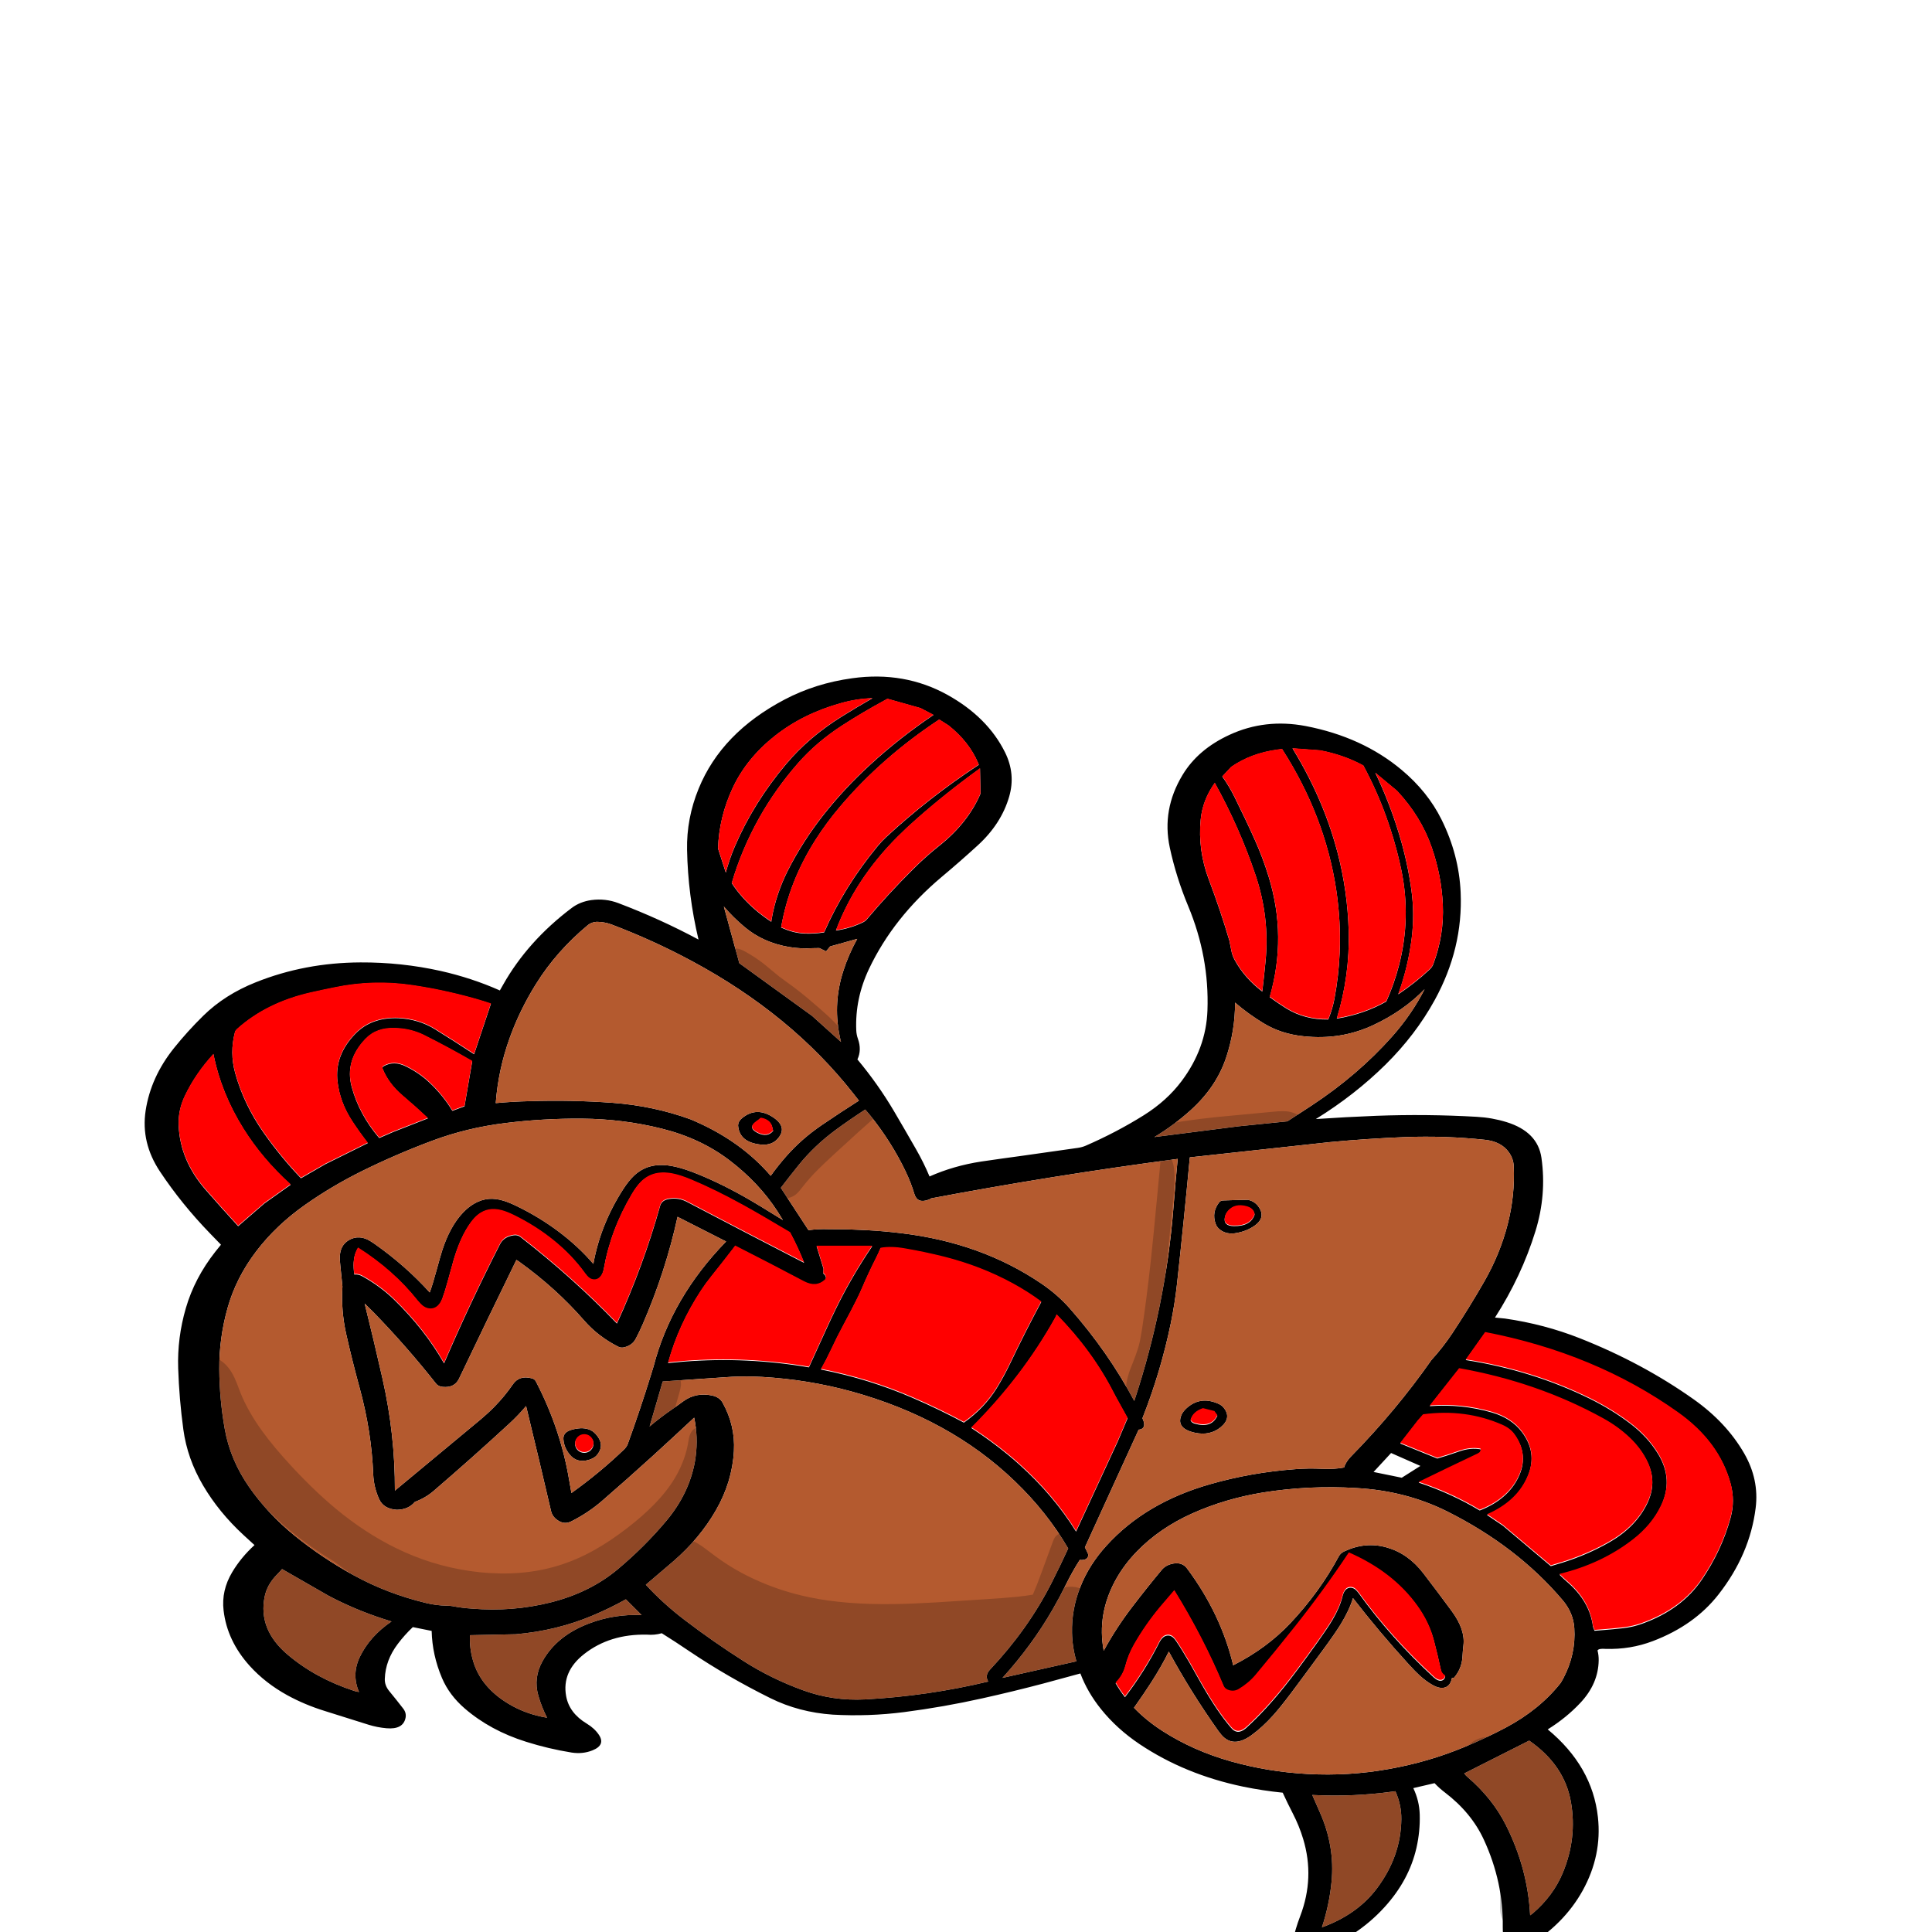 
<svg xmlns="http://www.w3.org/2000/svg" version="1.1" xmlns:xlink="http://www.w3.org/1999/xlink" preserveAspectRatio="none" x="0px" y="0px" width="2000px" height="2000px" viewBox="0 0 2000 2000">
<defs>
<filter id="Filter_1" x="-20%" y="-20%" width="140%" height="140%" color-interpolation-filters="sRGB">
<feFlood flood-color="#FF0000" flood-opacity="1" in="SourceGraphic" result="result1"/>

<feGaussianBlur in="SourceGraphic" stdDeviation="33.333,33.333" result="result2"/>

<feComposite in2="result2" in="result1" operator="in" result="result3"/>

<feComposite in2="result3" in="SourceGraphic" operator="over" result="result4"/>
</filter>

<g id="S_mbolo_9_0_Layer2_0_FILL">
<path fill="#000000" stroke="none" d="
M 787 -203.25
Q 773.05 -226 756.75 -246.95 734.5 -275.55 702.45 -292.25 651.6 -318.9 594 -319.2 551.6 -319.45 510.95 -307.6 478.8 -298.1 449.75 -281.2 448.1 -285 446.45 -288.8 421 -347.9 375.4 -392.95 366.8 -401.45 355.05 -403.65 340.5 -406.2 327.1 -399.55 283.7 -378 244.1 -350.15 255.05 -410.3 255.95 -471.65 256.6 -514.25 243.95 -554.7 220.35 -630.4 154.95 -675.4 123 -697.4 84.9 -704.25 30.95 -714.05 -13.7 -681.65 -55.15 -651.45 -73.2 -603.85 -84.3 -574.55 -77.5 -543.85 -69.35 -507.05 -45.05 -477.9 -26.8 -456.05 -7.55 -434.95 42.3 -380.05 67.5 -310.7 82.2 -270.2 80.8 -227.15 80.6 -221.2 79.05 -215.55 75 -200.6 79.6 -187.75 58.15 -154.05 41.75 -117.65 30.2 -91.9 18.95 -66.15 11 -48 4.95 -29.15 -20.1 -43.7 -48.65 -49.4 -70.05 -53.5 -91.3 -57.25 -119.8 -62.5 -148.6 -67.9 -153 -68.75 -156.65 -70.8 -188.5 -88.9 -216.9 -112.15 -240.75 -131.75 -256 -158.4 -281.35 -202.7 -282.75 -254.15 -284.75 -326.45 -262.85 -395.35 -250.4 -434.4 -243.75 -474.85 -235.35 -526.3 -257 -573.25 -272.95 -607.9 -305.65 -627.6 -342.45 -649.85 -384.3 -639.5 -443.1 -624.7 -483.9 -579.9 -510.75 -550.45 -525 -512.9 -543.1 -465.2 -544.85 -414.25 -547.45 -338.3 -517.95 -268.05 -498.25 -221.1 -467.15 -180.8 -435.4 -139.75 -394.95 -106.95 -426.15 -109.75 -457.5 -111.35 -509.5 -113.9 -561.45 -110 -577.45 -108.85 -592.4 -102.8 -624.65 -89.7 -628.5 -54.4 -633.95 -4.25 -622.25 45.15 -607.9 105.95 -580.4 162.05 -585.6 162.55 -590.75 163.35 -631.55 171.05 -668.4 190.15 -733.15 223.65 -786.4 273.1 -819.9 304.25 -838.3 345.9 -853.95 381.4 -850.25 420.05 -844.25 483.05 -811.65 537.45 -786.8 579 -743.8 600.4 -720.6 612 -694.75 610.95 -687.75 610.2 -686.55 613.1 -687.85 619.7 -687.75 626.45 -687.4 658.2 -668.7 684.2 -654.25 704.35 -635 720.05 -681.2 770.1 -686.95 838.9 -691.3 890.7 -671.2 938.35 -651.8 984.3 -612.85 1015.2 -606.6 1020.2 -599.15 1018.05 -591.6 1016.05 -590.2 1008.25 -588.35 998.15 -588.45 987.9 -589.15 927.05 -568.9 869.55 -556 832.9 -528.55 805.5 -522.7 799.7 -517.85 792.9
L -495.85 799.6
Q -502.1 816.85 -502.5 835.3 -503 858.15 -499.1 880.6 -491.45 924.4 -466.05 960.9 -437 1002.8 -391.35 1024.7 -381.65 1029.35 -374.75 1021.95 -369.55 1016.4 -370.75 1008.75 -373.6 990.65 -378.75 973.1 -393.95 921 -381.85 868.55 -377.75 850.7 -371.1 833.9 -365.6 819.95 -360.65 805.8 -339.85 803.05 -319.8 797.65 -259.65 781.25 -212.65 740.15 -189 719.4 -172.5 692.45 -158.55 669.75 -151.2 644.25 -132.15 651.1 -112.95 657.85 -81.55 668.7 -49.75 677.95 -9.75 689.65 31.2 696.6 68 702.8 105.1 700.05 140.1 696.9 169.65 677.75 213.75 649.15 253.1 614.55 268.2 601.15 282.15 589.75 289.55 592.55 297.4 591.65 335.85 590.55 362.5 617.95 385.7 641.75 381.15 674.85 378 697.9 359.75 712.25 351.75 718.55 347.2 727.45 340.15 741.35 354.05 748.55 364 753.7 375.35 751.45 399.5 746.35 422.5 736.85 459.65 721.6 486.1 691.7 502.05 673.7 509.6 650.6 519.75 619.35 520.35 586.6
L 539.85 581.45
Q 548.5 592.2 555.4 604.2 568.2 626.3 568.85 651.5 569.1 660.5 564.25 668.15 556.85 679.9 549.75 691.95 546.4 697.7 547.35 704.2 549.75 720.45 567.05 718.5 576.7 717.4 585.75 713.7 608.35 704.25 631.1 695.05 651.65 686.7 669.65 673.85 692.55 657.35 708.65 634.05 732.1 600.05 735.75 558.8 738.15 531.75 726.8 506.95 717.75 487.1 703.75 470.3 709.45 463.55 715.05 456.75 740.6 425.9 756.95 389.55 773.3 353.25 777.4 313.7 781.7 272.35 782.75 230.9 783.8 189.55 774.8 149.2 765.8 108.65 744.3 72.8
L 738.45 63.3
Q 744.2 55.55 749.9 47.85 779.25 8.15 801.6 -35.85 821.45 -74.95 816.45 -118.25 811.15 -163.85 787 -203.25
M 722 -228.45
Q 723.5 -226.65 723.95 -224.55 729.55 -196.85 723.75 -169.25 714.8 -126.75 694.35 -88.55 677.15 -56.3 655.65 -26.7
L 630.3 -45.85 586.45 -74.3
Q 595.1 -88.9 602.7 -104.1 615.3 -129.4 617.8 -157.35 621.05 -193.55 599.1 -222.8 582.35 -245.05 554.6 -243.6 533.75 -242.15 517.25 -228.9 496.55 -212.2 476.4 -194.75
L 459 -263.1
Q 462.85 -264.8 466.6 -266.35 502.25 -280.55 539.9 -287.95 580.65 -296 620.85 -285 633.3 -281.75 645.6 -278.1 691.4 -264.45 722 -228.45
M 746.25 -194.75
Q 764.65 -168.55 775.65 -138.6 782.9 -118.95 782.25 -98.2 780.8 -50.85 754.4 -11.15 737.8 13.75 720.65 38.25
L 693.5 7.4 666.3 -17.9
Q 695.55 -52.6 715.15 -93.6 738.2 -141.8 746.25 -194.75
M 651.2 9.15
Q 681.4 36.95 701.9 72.2 722.8 108.1 731.55 148.8 740.4 189.9 740.2 232 740 272.8 734.5 313.2 728.9 354.6 709.45 391.35 690.3 427.5 662.35 457.35 634.25 487.25 600.9 511.3 566.65 535.95 526.35 548.75 515.6 552.2 504.75 552.4 501.9 552.45 499.05 553 488.95 555.55 478.7 556.4 436.75 561 397.05 547.95 356.4 534.55 327.55 502.9 299.75 472.35 277.4 437.45 254 400.85 247.9 357.75 247.45 354 247.05 350.25 244.4 324 248.6 297.65 270.25 324.2 292.25 350.4 317.85 380.85 344.25 410.75 358.3 426.6 375.65 438.1 382.15 442.45 388.25 438 395.2 432.95 396.75 424.25 409.4 353 422.6 281.9 430.55 294.35 440.05 305.8 478.2 351.85 518.35 397 526.7 406.4 537.8 411.85 544.3 422.2 556.35 422.5 570.25 421.35 574.85 407.7 580.3 391.55 580.85 374.3 581.75 345.25 585.2 316.4 588.8 286.5 595 256.9 602.55 220.8 608.8 184.5 614.3 152.4 612.7 119.95 612.7 119.9 612.7 119.85
L 614.9 91.55
Q 615.55 83.5 615.4 79.2 615.2 72.35 613.3 67.2 611.1 61.1 606.2 57.2 600.9 53 595 53.45 590.85 53.75 586.5 56.5 583.55 58.4 579.25 62.35 547.2 91.95 522.35 128 519.4 117.65 515.75 100 511.25 78.55 509.6 71.8 501.6 38.85 487.95 19.9 482.35 12.2 476.15 7.55 468.7 1.95 460.85 1.2 454 0.55 446.15 3.65 440.45 5.85 432.55 10.85 408.8 25.9 388.6 45.85 368.4 65.75 352.95 89.3 345.65 36.2 322.2 -11.65 316.5 -23.2 311.15 -29.9 303.85 -39 294.95 -42.45 285.2 -46.2 272.7 -43.55 263.25 -41.5 250.85 -35.4 225.6 -22.85 197.2 -2 182.5 8.85 156.75 29.95 159.4 24.1 162.25 18.35 181.4 -20.45 212 -51 241.85 -80.8 282.05 -93.95 322.1 -107.05 364.55 -107.5 404.65 -107.9 444.2 -101.5 484.1 -95.1 520.3 -77.3 557.7 -58.95 592.7 -36.3 623.85 -16.05 651.2 9.15
M 675.2 502.8
Q 677.75 506.65 680.6 510.45 690.7 523.85 693.25 540.3 700.05 584.65 669.65 618.5 640.7 650.75 600.6 667.85 598.2 668.95 595.55 669.35 603.4 645.45 594.65 621.7 584.3 593.75 561.9 573.8 566.1 572.1 570.25 570.35 600.35 557.55 627.25 538.85
L 675.2 502.8
M 48.5 -676.3
Q 50.25 -675.05 52.05 -673.75 74.4 -657.9 95.3 -640.2 122 -617.65 141.35 -588.65 164.6 -553.75 181.2 -515 199.55 -472.1 209.7 -426.5 204.75 -416.55 198.45 -407.35 185.85 -388.85 168.75 -374.2 168.6 -375.95 168.4 -377.65 163.95 -411.65 151.55 -443.8 136.35 -483.05 114.7 -519.05 93.1 -554.9 66.35 -587 36.2 -623.25 0.85 -654.45
L 14.2 -663.65 48.5 -676.3
M 95.65 -652.4
Q 80.05 -665.1 64 -677.15 80.6 -676.35 96.2 -670.6 135.85 -656.25 165.1 -625.95 194.4 -595.55 208.7 -555.55 222.85 -515.85 223.9 -473.5
L 215.85 -440.8
Q 212.25 -458.5 206.7 -475.65 187.3 -535.1 153.5 -587.75 129.8 -624.65 95.65 -652.4
M 58.4 -477.05
Q 54.4 -483.4 49.7 -489.1 6 -542.1 -46.05 -586.9 -45.7 -588.2 -45.3 -589.45 -35.85 -618.3 -14.65 -640.25
L -5.1 -648.2
Q 54.65 -596.5 97.5 -530.25 111.65 -508.45 123 -485.1 150.45 -428.55 158.6 -366.4 155.55 -364.65 152.4 -363.1 149.45 -361.7 146.4 -360.65 140.55 -358.65 134.35 -358.25 124.15 -357.75 114.05 -359.8 93.35 -421.75 58.4 -477.05
M 18.25 -513.6
Q 28.6 -501.75 38.15 -489.2 81.85 -431.9 101.85 -362.35 86.6 -365.25 73.6 -373.65 71.4 -375.05 70.1 -377.1 47.4 -412.5 21.4 -446.25 8.75 -462.75 -5.55 -477.65 -34.8 -508.15 -47.8 -547.75
L -47.3 -581.95
Q -12.9 -549.5 18.25 -513.6
M 196.25 -367
Q 208.15 -380.05 217.9 -394.95
L 201.85 -318.1 126.55 -246.75 96.6 -211.45
Q 97.65 -217 98.45 -222.6 104.55 -264.85 94.45 -306.65 89 -329.4 79.8 -351.1
L 107.85 -340.85 112.05 -334.2 119 -338.65
Q 122.45 -338.6 125.95 -338.5 138.15 -337.45 150.2 -340.05 177.2 -346.05 196.25 -367
M 66.4 -111.95
L 71.5 -119.85
Q 87.25 -106.5 102.2 -92.15 124.25 -70.8 140.25 -44.85 149.75 -29.45 158.9 -13.75
L 130.25 43.6
Q 119.9 41.75 109.4 42.3 99.55 42.4 89.75 42.5 80.2 43 70.65 43.55 52.25 44.8 33.95 47.75 -48.45 60.6 -110.75 115.9 -127.65 130.9 -140.3 149.7 -180.05 208.8 -207 275 -239.6 146 -247.55 13 -249.5 -20 -251.95 -52.95 -123.5 -30.8 3.25 0.5 4.5 1.7 6 2.35 17.55 7.95 20.65 -5.45 24.2 -20.9 29.65 -35.8 44.2 -75.7 66.4 -111.95
M 153.25 -56.55
Q 137.35 -80.25 116.2 -99.05 97.4 -115.8 78.05 -131.9 81 -136.85 83.9 -141.65 148.15 -248.55 250.4 -320.6 290.35 -348.85 334.15 -370.6 341.45 -374.15 349.6 -374.2 355.05 -373.7 358.75 -369.65 391.25 -334.25 412.25 -290.15 428.95 -255.2 439.3 -217.8 451.45 -173.95 454 -128.55 436.25 -130.7 418.45 -131.2 375.6 -133 333.05 -128.95 290.55 -124.8 252.1 -106.45 249.2 -104.9 246.4 -103.2 199.35 -75.8 169.35 -30.05 161.95 -43.6 153.25 -56.55
M 251.75 -24.45
Q 262.75 -30.45 270.8 -32.55 281.9 -35.4 290.45 -32.05 297.95 -29.1 303.95 -21.15 308.25 -15.45 312.85 -5.45 335.05 43.35 342.15 96.4 343 102.55 345.35 106.55 348.35 111.6 352.9 111 355.6 110.65 357.9 108 359.4 106.35 361.4 102.75 374.55 78.8 393.35 58.65 412.2 38.5 435.15 23.75 442.3 19.15 447.75 17.25 455.1 14.7 461.25 16.25 467.15 17.75 472.25 22.95 476.2 27.05 480 33.85 490.45 52.7 497.5 83.85 498.2 86.95 503.05 110.1 506.35 126.1 509.15 136.2 513.05 149.95 520.95 150.55 525.15 150.8 529.05 147.15 531.65 144.65 534.9 139.4 559.8 98.35 596.55 67.85 600.6 76.45 601.1 87.65 601.4 94.1 600.45 103.75 596.2 103.05 591.8 106.3 573.65 119.6 559.7 137.2 528 177.25 507.5 224.1 480.8 142.75 449.65 62.8 445.7 52.6 435.6 50.65 431.4 49.8 428.45 52.85 374.4 107.75 328.55 170.15 301.15 91.95 283.85 10.75 282.15 2.85 274.4 1.35 264.6 -0.6 256.2 5.2 195.7 46.8 134.8 87.9 141.1 67.1 149.3 47.05 181.2 22.1 198.05 10 226.85 -10.8 251.75 -24.45
M 527.85 -220.15
Q 541.55 -229.2 557.8 -229.85 577.35 -231.1 588.95 -215.2 610.35 -185.75 603.15 -150.55 595.45 -113.2 574.65 -81.2
L 559.9 -89.55 524.2 -107.85
Q 536.9 -123.5 550.3 -138.35 564.9 -154.55 571.15 -175 571.85 -177.25 569.85 -178.65 559.4 -186.35 546.95 -178.25 533.6 -169.65 523.4 -157.3 508.6 -139.25 498.9 -118.05
L 486.35 -124.15 478.35 -185.2
Q 502.5 -203.5 527.85 -220.15
M -307.3 -583.95
L -298.1 -571.05
Q -305.3 -557.75 -310.6 -543.7 -316.15 -528.95 -321.55 -514.2 -326.9 -499.55 -331.9 -484.85 -340.15 -460.65 -346 -435.7 -365.25 -354.1 -347.2 -272.05 -355.3 -264.3 -363.9 -257.2 -383.25 -241.35 -407.8 -241.8 -408.35 -243.55 -408.85 -245.3 -412.4 -257.35 -414.2 -269.85 -418.6 -300.65 -419.6 -331.85 -420.95 -374.05 -416.2 -416.15 -404.75 -517 -360 -608.2 -357.55 -607.8 -355.1 -607.4 -327.7 -602.5 -307.3 -583.95
M -290.35 -562.3
Q -277.7 -539.05 -275.75 -512.65 -272.65 -471.1 -284.3 -430.9 -296.1 -390.05 -305.45 -348.65 -306.5 -342.15 -307.4 -335.65 -308.35 -328.75 -310.9 -322.55 -320.9 -298.3 -339.5 -279.65 -341.4 -300.1 -342.9 -320.8 -347.25 -379.95 -332.55 -437.25 -316.1 -501.5 -290.35 -562.3
M -399.35 -606.4
L -370.8 -609.15
Q -379.75 -590 -387.45 -570.3 -426.7 -469.65 -428.95 -361.6 -430.2 -301.25 -416.65 -243 -444.75 -249 -467.9 -266.15 -476.05 -289.95 -480.95 -314.7 -493.75 -379.5 -483.4 -444.5 -477.5 -481.4 -467.55 -517.4 -457.85 -552.45 -444.15 -585.8 -444 -585.95 -443.8 -586.1 -423.45 -600.45 -399.35 -606.4
M -526.4 -397.3
Q -525.05 -436.65 -514.9 -475 -503.9 -516.65 -479 -551.6
L -456.55 -576
Q -471.55 -534.8 -481.4 -491.8 -489.85 -455.1 -493.8 -417.85 -497.35 -384.65 -494.15 -351.35 -490.45 -313.05 -480.25 -275.9 -497.85 -291.4 -512.8 -309.6 -515.45 -312.9 -516.5 -316.65 -527.85 -356.15 -526.4 -397.3
M -382.3 -219.15
Q -359 -222.2 -340.7 -236.85 -324.75 -249.55 -311.35 -264.75 -311.4 -227.05 -302.2 -190.65 -292.1 -150.6 -265.45 -119.05 -248.45 -98.9 -227.8 -82.55
L -314.75 -97.1 -365.5 -103.85
Q -378.1 -114.5 -390.6 -125.3 -438.45 -166.55 -473.95 -218.8 -494.35 -248.95 -507.55 -282.9 -485.55 -253.25 -454.25 -234.15 -420.7 -213.7 -382.3 -219.15
M -594.75 -62
Q -586.8 -76.5 -569.95 -78.85 -529.05 -84.5 -487.7 -82.55 -448.25 -80.5 -409.4 -75.7
L -264.5 -55.05
Q -258.4 30.6 -251.25 116.35 -249 143 -244.85 169.45 -234.6 234.9 -215.45 298.45 -215.8 299.5 -216.15 300.6 -217.05 303.45 -217.25 306.3 -217.4 308.1 -216.8 309.9 -216.45 311.05 -215.65 312 -214.9 312.9 -213.9 313.3 -212.75 313.85 -211.55 313.9
L -155.9 473.35
Q -157.15 476.5 -158.3 479.7 -158.65 480.75 -159 481.8 -159.65 483.95 -159.05 486.1 -158.6 487.7 -157.35 488.9 -156.2 490 -154.5 490.35 -152.5 490.75 -150.6 490.4 -143.05 505.75 -136.35 523.55 -129.95 540.55 -122.6 557.25 -101 606.35 -70.55 650.25
L -147.1 627.8
Q -142.85 608.7 -142.55 589.25 -142 557.65 -151 527.55 -160.1 497.1 -178.3 470.95 -218.65 412.75 -285.55 387.8 -328.2 371.8 -373.6 367.45 -387.2 366.05 -400.8 366.9 -414.7 367.7 -424.15 365.2 -424.6 363.35 -425.2 361.6 -427.4 355.55 -431.25 350.4 -478.15 287.8 -514.65 219.5 -526.45 202.6 -536.15 183.5 -553.6 149 -569.1 113.65 -585.65 75.95 -593.55 35.55 -601.2 -3.55 -599.8 -43.35 -599.45 -53.3 -594.75 -62
M -110.7 140.95
Q -97 127.65 -81.35 116.45 -48.3 92.85 -9.85 80.15 9.9 73.7 29.95 69.15 44.65 65.7 55.65 68.25 57.8 75.1 60.4 81.85 68.25 102.15 74.95 122.8 77.75 131.3 80.95 139.55 87.1 155.55 93.6 171.25 100.95 189.05 107.35 207.1 111.9 219.9 117.35 232.45 67.5 245.3 22.65 270.75 -5.6 286.75 -30.65 304.4 -52.05 284.45 -64.65 257.65 -72.4 241.05 -78.6 224 -93.85 182.1 -110.7 140.95
M -126.6 158.35
Q -126 160.7 -125.05 162.9 -91.05 242.8 -38.35 311.7 -58.45 328.75 -76.3 348 -82.35 354.5 -88.05 361.25 -123.45 402.9 -146.75 452.05
L -189.75 330.35 -200.05 298.6
Q -193.9 284.1 -187.8 269.6 -186.8 267.2 -185.85 264.75 -163.55 207.5 -126.6 158.35
M -543.3 231.5
L -512.85 282.05
Q -546.1 278.85 -577.1 290.65 -597.35 298.3 -608.2 317.05 -624.15 344.55 -614.9 375.55 -604.2 411.3 -572.15 429.55
L -588.45 443.9 -638.2 498.85
Q -644.4 496.4 -650.6 493.95 -676.4 483.3 -698.65 466.6 -726.65 445.7 -738.35 412.95 -748.15 385.65 -738.5 358.7 -732.05 340.65 -719.9 325.55 -707.85 310.55 -692.45 299.45 -624.65 250.45 -543.3 231.5
M -600.8 321.3
Q -596.25 312.95 -587.95 308.2 -549.95 286.35 -505.95 294.05
L -500.6 301.95 -482.35 332.7 -520.7 353.05
Q -531.85 348.75 -543.8 343.25 -555.15 338.15 -565.4 340.55 -566.35 344.75 -562.5 347.15 -531.9 366.15 -501.4 385.65 -535.5 400.5 -564.6 423.45 -593.4 408.7 -604.55 378.7 -615.7 348.75 -600.8 321.3
M -454.7 371.25
L -483.9 379.05 -503.2 363.05 -472.85 345.55 -454.7 371.25
M -570.25 182.5
L -550.15 219.6
Q -619.2 233.7 -678.65 272.05 -701.15 286.6 -720.2 305.45 -738.25 323.35 -749.1 346.5 -765.55 381.4 -752.2 417.8 -742.7 443.75 -723.3 463.5 -690.65 496.7 -647.15 510.45 -650.8 515.35 -654.85 519.9 -678.5 546.35 -681.85 580.95
L -683.45 586.45
Q -684.4 586.25 -685.25 586.25 -689.15 585.85 -693.2 585.4 -703.35 584.35 -713.3 582.9 -723.55 581.3 -732.9 576.8 -773.65 557.55 -794.5 517.25 -815.3 477.15 -824.4 432.9 -829 410.35 -824.4 387.85 -812.7 331.05 -770.05 291.35 -684.2 211.3 -570.25 182.5
M -418.75 485.5
Q -420.5 481.25 -424.3 478.9 -446.3 465.25 -468.45 473.55 -490.65 481.85 -506.25 508.55 -521.9 535.25 -535.8 560.05 -549.7 584.85 -547.75 606.1 -547.05 613.9 -546.75 621.55 -546.05 637.75 -538.1 649.9 -537 650.45 -535.8 650.6 -534.25 661.05 -528.55 663.25 -523.1 665.35 -515.55 659.7 -508.85 654.7 -502.25 646.8 -497.9 641.6 -491.1 631.85 -460.7 588.3 -433.4 542.15 -429.55 558.85 -420.4 578.25 -414.85 590.05 -402.35 612.35 -379.45 653.2 -369.6 670.35 -358.25 690.1 -350.9 700.8 -339.75 717.1 -328.15 728.1 -317.2 738.35 -308.65 736.55 -303.9 735.55 -299.9 731 -297.2 727.9 -293.85 721.8 -265.5 669.4 -242.75 614.6 -235.4 634.2 -224.3 656.85 -217.45 670.8 -206.7 690.75 -219.35 708 -236.15 722.15 -268 748.95 -307 763.35 -345.5 777.6 -386.4 780.45 -429.1 783.5 -470.45 773.75 -511.8 764.2 -549.35 743.6 -571 731.8 -591.15 717.9 -626.45 693.45 -648.4 657.1 -649.85 654.05 -651.1 650.95 -664.3 618.25 -662.5 582.7 -661.5 562.15 -650.5 545.05 -603.4 472.25 -531.05 424.8 -488.15 396.75 -437.2 393.05 -388.1 389 -339.75 399.15 -301 407.5 -266.95 427.45 -233.15 447.35 -209.85 478.75 -196.25 497 -187.5 518 -168.3 564.15 -175.35 613.5 -188.2 582.55 -205.15 553.6 -219.75 528.6 -235.4 503.95 -239.8 497.05 -247.6 495.3 -256.75 493.35 -261.6 501.9 -296.65 563.4 -309.4 633.15 -344.3 610 -368.8 575.85 -399 533.7 -418.75 485.5
M -422.5 540.1
Q -424.65 528.1 -430.95 528.1 -433.55 528.15 -435.85 530.5 -437.4 532.15 -439.25 535.4 -472.45 595.9 -517 649.6 -521.8 655.4 -525.65 653.8 -528.35 652.65 -528.9 648.15 -525.3 645.35 -524.45 640.2 -521.15 620.1 -517.2 600.25 -512.2 575.25 -499.8 552.9 -474.5 507.2 -429.15 481.3 -403.1 532.6 -373.2 581.85 -353.25 614.75 -332.7 646.95 -325.4 658.35 -315.05 666.5 -310.6 670 -305.2 668.1 -300.95 666.5 -299.55 662.15 -278.35 595.7 -248.45 532.4 -241.2 543.3 -234.2 554.2 -218.5 578.75 -206.8 605.6 -200.65 619.75 -197.75 634.65 -195.25 647.4 -187.7 657.6 -192.05 667.4 -197.35 676.45 -218 641 -232.85 602.5 -236.7 592.45 -242.45 592.9 -245 593.1 -247.1 595.45 -248.65 597.1 -250.25 600.25 -256.55 612.45 -264.2 629.8 -268.6 639.8 -277.15 659.85 -293.25 696.7 -307.05 717.65 -308.55 719.9 -309.65 721.05 -311.35 722.7 -313.2 723.15 -317.8 724.2 -323.4 717.5 -343 694 -362.95 661.3 -375.05 641.6 -397 601.35 -407.6 581.9 -412.2 571.6 -419.8 554.7 -422.5 540.1
M -548.6 779.7
Q -549.95 782.3 -551.85 784.4 -577.75 813.4 -591.75 849.8 -614.35 908.7 -616.8 971.95 -618.2 970.75 -619.45 969.4 -640.55 945.7 -650.4 915 -665.6 867.7 -659 818.3 -652.3 768.35 -615.8 735.25
L -548.6 779.7
M -121.15 522.15
Q -130.25 498.7 -138.6 474.9 -116.75 425.75 -83.4 383.85 -16.05 298.95 85.75 262.15 130.75 246 178.2 242.45 193.75 241.35 209.35 242.25 245.4 245.35 281.15 248.6
L 294.75 309.65
Q 284 297.7 272.1 286.95 265.9 281.35 260 275.6 246.7 262.85 229.8 267.7 222.3 270 219.2 277.25 205.95 308.35 207.45 342.95 209.25 384.9 226.1 423.2 242.6 460.85 269.9 491.95
L 298.65 524.05
Q 280.65 549.65 258.45 571.8 228.95 601.25 197.05 627.8 168.95 651.25 136.05 666.95 105.3 681.7 71.45 679.4 6.4 674.75 -55.85 655.2 -51.95 647 -57.75 638.9 -96.9 584.45 -121.15 522.15
M 580.6 154.8
Q 585.05 148.85 589.7 143.05 580.1 193.55 571.3 244.45 558.15 320.4 558.4 396.95
L 558.25 396.35 469.55 299.95
Q 462.1 291.8 455.35 282.8 444.6 268.45 436.3 252.55 429.65 239.9 416.9 244.3 413.75 245.3 412.55 248.35 387 312.6 378.05 381.9 376.9 390.8 375.65 399.75 346.2 372.2 321.15 340.7 318.4 337.15 317.3 333.2 304.35 286.4 293.2 239.15
L 290.55 227.85
Q 272.15 135.2 215.65 59.1 215.6 59 215.55 58.95
L 265.8 25.5
Q 278.15 99.5 301.7 170.6 304.9 180.3 308.65 189.65 309.05 190.6 309.45 191.6 312.85 199.55 320.85 202.3 324.3 203.5 327.2 201.5 348.05 187.65 362.4 166.1 391.6 122.2 429.9 86.2 431.2 85 432.6 83.9 462.6 164.2 492 244.8 496.65 257.55 508.95 255.95 513.5 255.4 515.85 251.45 545.85 201.65 580.6 154.8
M 206.15 65.2
Q 207.3 67.25 208.5 69.3 219.4 87.9 230.8 106.5 236.55 115.85 241.5 125.7 264.9 172.45 275.6 223.7 267.45 222.7 259.3 221.7 194 215.05 129.8 229.5 120.65 203.35 111.6 177.2 106.9 163.7 101.95 150.4 85.75 106.9 64.3 65.45
L 121.85 65.45 114.7 95.95 114.95 102.35
Q 113.1 104.2 112.4 106.7 111.6 109.45 113.35 111.5 122.25 122.3 134.95 113.55 170.3 89.05 206.15 65.2
M 303 565.1
L 319.3 543.8
Q 335.3 555.6 354.25 566.05 391.2 586.35 433.2 591.1
L 480.7 592.4
Q 481.3 609.95 477.5 627.05 469.65 662.6 440.85 685.3 422.95 699.45 400.9 704.25 406.6 689.5 409.95 674.2 415.15 650.2 405.65 627.8 390.85 592.85 356.85 576.25 331.35 563.65 303 565.1
M -394.05 809.05
L -391.25 808.9
Q -395.15 820.8 -399.2 832.65 -414.8 878.6 -411.2 926.75 -408.9 957.85 -401.25 988.25 -438 970.8 -458.3 935.25 -483.05 891.95 -483.45 841.7 -483.6 822.25 -477.3 803.8 -475.4 804.15 -473.45 804.5 -434 811.5 -394.05 809.05
M 383.95 326.95
Q 384.45 318.3 377.2 314.8 372.2 312.45 366.25 312 356.4 311.55 350.8 319.5 339.75 335.15 350.25 349.8 353.2 353 357.25 354.7 369.95 359.8 377.45 347.65 383.35 338.25 383.95 326.95
M 371.85 333.15
Q 371.85 338.2 369.1 341.75 366.3 345.3 362.35 345.3 358.4 345.3 355.65 341.75 352.85 338.2 352.85 333.15 352.85 328.1 355.65 324.55 358.4 321 362.35 321 366.3 321 369.1 324.55 371.85 328.1 371.85 333.15
M -294.3 278.95
Q -297.6 280.9 -299.5 284.05 -308.15 298 -296.45 310.6 -285.4 322.45 -269.85 318.1 -248.65 312.05 -256.65 291.75 -258.85 287.25 -262.2 283.6 -276.25 268.2 -294.3 278.95
M -293 295.15
L -289.9 289.6 -278.1 285.7
Q -267.6 290.35 -265.3 301.35 -266.25 304.5 -269.5 305.75 -286.95 312.45 -293 295.15
M -310.95 47.85
Q -302.65 49.15 -296.75 43.9 -292.65 40.35 -291.2 34.95 -286.95 19.15 -294.95 5.8 -296.2 3.75 -298.5 3.4 -311.65 2.7 -325.05 2.5 -331.55 4.75 -335.1 10.85 -344.5 26.95 -329.95 38.95 -321.65 45.85 -310.95 47.85
M -322.95 11.75
Q -311.2 7.65 -304.25 17.65 -301.55 21.55 -300.8 26.3 -298.95 37.9 -310.1 38.15 -327.45 38.5 -331.55 22.7 -330.85 14.45 -322.95 11.75
M 199.15 -108.05
Q 183.9 -124.55 166.45 -108.95 151.5 -95.55 162.35 -79.95 168.4 -71.25 179.1 -72.3 202 -75.15 203.15 -98.5 202.95 -104 199.15 -108.05
M 179.65 -108.15
Q 182 -105.45 184.55 -103.15 193.25 -95.1 183.25 -88.35 172.9 -81.4 166.85 -90.85 167.35 -94 168 -96.8 170.25 -106.1 179.65 -108.15 Z"/>

<path fill="#B45A2F" stroke="none" d="
M -391.25 808.9
L -394.05 809.05
Q -434 811.5 -473.45 804.5 -475.4 804.15 -477.3 803.8 -483.6 822.25 -483.45 841.7 -483.05 891.95 -458.3 935.25 -438 970.8 -401.25 988.25 -408.9 957.85 -411.2 926.75 -414.8 878.6 -399.2 832.65 -395.15 820.8 -391.25 808.9
M 319.3 543.8
L 303 565.1
Q 331.35 563.65 356.85 576.25 390.85 592.85 405.65 627.8 415.15 650.2 409.95 674.2 406.6 689.5 400.9 704.25 422.95 699.45 440.85 685.3 469.65 662.6 477.5 627.05 481.3 609.95 480.7 592.4
L 433.2 591.1
Q 391.2 586.35 354.25 566.05 335.3 555.6 319.3 543.8
M 589.7 143.05
Q 585.05 148.85 580.6 154.8 545.85 201.65 515.85 251.45 513.5 255.4 508.95 255.95 496.65 257.55 492 244.8 462.6 164.2 432.6 83.9 431.2 85 429.9 86.2 391.6 122.2 362.4 166.1 348.05 187.65 327.2 201.5 324.3 203.5 320.85 202.3 312.85 199.55 309.45 191.6 309.05 190.6 308.65 189.65 304.9 180.3 301.7 170.6 278.15 99.5 265.8 25.5
L 215.55 58.95
Q 215.6 59 215.65 59.1 272.15 135.2 290.55 227.85
L 293.2 239.15
Q 304.35 286.4 317.3 333.2 318.4 337.15 321.15 340.7 346.2 372.2 375.65 399.75 376.9 390.8 378.05 381.9 387 312.6 412.55 248.35 413.75 245.3 416.9 244.3 429.65 239.9 436.3 252.55 444.6 268.45 455.35 282.8 462.1 291.8 469.55 299.95
L 558.25 396.35 558.4 396.95
Q 558.15 320.4 571.3 244.45 580.1 193.55 589.7 143.05
M 377.2 314.8
Q 384.45 318.3 383.95 326.95 383.35 338.25 377.45 347.65 369.95 359.8 357.25 354.7 353.2 353 350.25 349.8 339.75 335.15 350.8 319.5 356.4 311.55 366.25 312 372.2 312.45 377.2 314.8
M -138.6 474.9
Q -130.25 498.7 -121.15 522.15 -96.9 584.45 -57.75 638.9 -51.95 647 -55.85 655.2 6.4 674.75 71.45 679.4 105.3 681.7 136.05 666.95 168.95 651.25 197.05 627.8 228.95 601.25 258.45 571.8 280.65 549.65 298.65 524.05
L 269.9 491.95
Q 242.6 460.85 226.1 423.2 209.25 384.9 207.45 342.95 205.95 308.35 219.2 277.25 222.3 270 229.8 267.7 246.7 262.85 260 275.6 265.9 281.35 272.1 286.95 284 297.7 294.75 309.65
L 281.15 248.6
Q 245.4 245.35 209.35 242.25 193.75 241.35 178.2 242.45 130.75 246 85.75 262.15 -16.05 298.95 -83.4 383.85 -116.75 425.75 -138.6 474.9
M -551.85 784.4
Q -549.95 782.3 -548.6 779.7
L -615.8 735.25
Q -652.3 768.35 -659 818.3 -665.6 867.7 -650.4 915 -640.55 945.7 -619.45 969.4 -618.2 970.75 -616.8 971.95 -614.35 908.7 -591.75 849.8 -577.75 813.4 -551.85 784.4
M -424.3 478.9
Q -420.5 481.25 -418.75 485.5 -399 533.7 -368.8 575.85 -344.3 610 -309.4 633.15 -296.65 563.4 -261.6 501.9 -256.75 493.35 -247.6 495.3 -239.8 497.05 -235.4 503.95 -219.75 528.6 -205.15 553.6 -188.2 582.55 -175.35 613.5 -168.3 564.15 -187.5 518 -196.25 497 -209.85 478.75 -233.15 447.35 -266.95 427.45 -301 407.5 -339.75 399.15 -388.1 389 -437.2 393.05 -488.15 396.75 -531.05 424.8 -603.4 472.25 -650.5 545.05 -661.5 562.15 -662.5 582.7 -664.3 618.25 -651.1 650.95 -649.85 654.05 -648.4 657.1 -626.45 693.45 -591.15 717.9 -571 731.8 -549.35 743.6 -511.8 764.2 -470.45 773.75 -429.1 783.5 -386.4 780.45 -345.5 777.6 -307 763.35 -268 748.95 -236.15 722.15 -219.35 708 -206.7 690.75 -217.45 670.8 -224.3 656.85 -235.4 634.2 -242.75 614.6 -265.5 669.4 -293.85 721.8 -297.2 727.9 -299.9 731 -303.9 735.55 -308.65 736.55 -317.2 738.35 -328.15 728.1 -339.75 717.1 -350.9 700.8 -358.25 690.1 -369.6 670.35 -379.45 653.2 -402.35 612.35 -414.85 590.05 -420.4 578.25 -429.55 558.85 -433.4 542.15 -460.7 588.3 -491.1 631.85 -497.9 641.6 -502.25 646.8 -508.85 654.7 -515.55 659.7 -523.1 665.35 -528.55 663.25 -534.25 661.05 -535.8 650.6 -537 650.45 -538.1 649.9 -546.05 637.75 -546.75 621.55 -547.05 613.9 -547.75 606.1 -549.7 584.85 -535.8 560.05 -521.9 535.25 -506.25 508.55 -490.65 481.85 -468.45 473.55 -446.3 465.25 -424.3 478.9
M -569.95 -78.85
Q -586.8 -76.5 -594.75 -62 -599.45 -53.3 -599.8 -43.35 -601.2 -3.55 -593.55 35.55 -585.65 75.95 -569.1 113.65 -553.6 149 -536.15 183.5 -526.45 202.6 -514.65 219.5 -478.15 287.8 -431.25 350.4 -427.4 355.55 -425.2 361.6 -424.6 363.35 -424.15 365.2 -414.7 367.7 -400.8 366.9 -387.2 366.05 -373.6 367.45 -328.2 371.8 -285.55 387.8 -218.65 412.75 -178.3 470.95 -160.1 497.1 -151 527.55 -142 557.65 -142.55 589.25 -142.85 608.7 -147.1 627.8
L -70.55 650.25
Q -101 606.35 -122.6 557.25 -129.95 540.55 -136.35 523.55 -143.05 505.75 -150.6 490.4 -152.5 490.75 -154.5 490.35 -156.2 490 -157.35 488.9 -158.6 487.7 -159.05 486.1 -159.65 483.95 -159 481.8 -158.65 480.75 -158.3 479.7 -157.15 476.5 -155.9 473.35
L -211.55 313.9
Q -212.75 313.85 -213.9 313.3 -214.9 312.9 -215.65 312 -216.45 311.05 -216.8 309.9 -217.4 308.1 -217.25 306.3 -217.05 303.45 -216.15 300.6 -215.8 299.5 -215.45 298.45 -234.6 234.9 -244.85 169.45 -249 143 -251.25 116.35 -258.4 30.6 -264.5 -55.05
L -409.4 -75.7
Q -448.25 -80.5 -487.7 -82.55 -529.05 -84.5 -569.95 -78.85
M -296.75 43.9
Q -302.65 49.15 -310.95 47.85 -321.65 45.85 -329.95 38.95 -344.5 26.95 -335.1 10.85 -331.55 4.75 -325.05 2.5 -311.65 2.7 -298.5 3.4 -296.2 3.75 -294.95 5.8 -286.95 19.15 -291.2 34.95 -292.65 40.35 -296.75 43.9
M -299.5 284.05
Q -297.6 280.9 -294.3 278.95 -276.25 268.2 -262.2 283.6 -258.85 287.25 -256.65 291.75 -248.65 312.05 -269.85 318.1 -285.4 322.45 -296.45 310.6 -308.15 298 -299.5 284.05
M -340.7 -236.85
Q -359 -222.2 -382.3 -219.15 -420.7 -213.7 -454.25 -234.15 -485.55 -253.25 -507.55 -282.9 -494.35 -248.95 -473.95 -218.8 -438.45 -166.55 -390.6 -125.3 -378.1 -114.5 -365.5 -103.85
L -314.75 -97.1 -227.8 -82.55
Q -248.45 -98.9 -265.45 -119.05 -292.1 -150.6 -302.2 -190.65 -311.4 -227.05 -311.35 -264.75 -324.75 -249.55 -340.7 -236.85
M 116.2 -99.05
Q 137.35 -80.25 153.25 -56.55 161.95 -43.6 169.35 -30.05 199.35 -75.8 246.4 -103.2 249.2 -104.9 252.1 -106.45 290.55 -124.8 333.05 -128.95 375.6 -133 418.45 -131.2 436.25 -130.7 454 -128.55 451.45 -173.95 439.3 -217.8 428.95 -255.2 412.25 -290.15 391.25 -334.25 358.75 -369.65 355.05 -373.7 349.6 -374.2 341.45 -374.15 334.15 -370.6 290.35 -348.85 250.4 -320.6 148.15 -248.55 83.9 -141.65 81 -136.85 78.05 -131.9 97.4 -115.8 116.2 -99.05
M 166.45 -108.95
Q 183.9 -124.55 199.15 -108.05 202.95 -104 203.15 -98.5 202 -75.15 179.1 -72.3 168.4 -71.25 162.35 -79.95 151.5 -95.55 166.45 -108.95
M 71.5 -119.85
L 66.4 -111.95
Q 44.2 -75.7 29.65 -35.8 24.2 -20.9 20.65 -5.45 17.55 7.95 6 2.35 4.5 1.7 3.25 0.5 -123.5 -30.8 -251.95 -52.95 -249.5 -20 -247.55 13 -239.6 146 -207 275 -180.05 208.8 -140.3 149.7 -127.65 130.9 -110.75 115.9 -48.45 60.6 33.95 47.75 52.25 44.8 70.65 43.55 80.2 43 89.75 42.5 99.55 42.4 109.4 42.3 119.9 41.75 130.25 43.6
L 158.9 -13.75
Q 149.75 -29.45 140.25 -44.85 124.25 -70.8 102.2 -92.15 87.25 -106.5 71.5 -119.85
M 217.9 -394.95
Q 208.15 -380.05 196.25 -367 177.2 -346.05 150.2 -340.05 138.15 -337.45 125.95 -338.5 122.45 -338.6 119 -338.65
L 112.05 -334.2 107.85 -340.85 79.8 -351.1
Q 89 -329.4 94.45 -306.65 104.55 -264.85 98.45 -222.6 97.65 -217 96.6 -211.45
L 126.55 -246.75 201.85 -318.1 217.9 -394.95
M 680.6 510.45
Q 677.75 506.65 675.2 502.8
L 627.25 538.85
Q 600.35 557.55 570.25 570.35 566.1 572.1 561.9 573.8 584.3 593.75 594.65 621.7 603.4 645.45 595.55 669.35 598.2 668.95 600.6 667.85 640.7 650.75 669.65 618.5 700.05 584.65 693.25 540.3 690.7 523.85 680.6 510.45
M 701.9 72.2
Q 681.4 36.95 651.2 9.15 623.85 -16.05 592.7 -36.3 557.7 -58.95 520.3 -77.3 484.1 -95.1 444.2 -101.5 404.65 -107.9 364.55 -107.5 322.1 -107.05 282.05 -93.95 241.85 -80.8 212 -51 181.4 -20.45 162.25 18.35 159.4 24.1 156.75 29.95 182.5 8.85 197.2 -2 225.6 -22.85 250.85 -35.4 263.25 -41.5 272.7 -43.55 285.2 -46.2 294.95 -42.45 303.85 -39 311.15 -29.9 316.5 -23.2 322.2 -11.65 345.65 36.2 352.95 89.3 368.4 65.75 388.6 45.85 408.8 25.9 432.55 10.85 440.45 5.85 446.15 3.65 454 0.55 460.85 1.2 468.7 1.95 476.15 7.55 482.35 12.2 487.95 19.9 501.6 38.85 509.6 71.8 511.25 78.55 515.75 100 519.4 117.65 522.35 128 547.2 91.95 579.25 62.35 583.55 58.4 586.5 56.5 590.85 53.75 595 53.45 600.9 53 606.2 57.2 611.1 61.1 613.3 67.2 615.2 72.35 615.4 79.2 615.55 83.5 614.9 91.55
L 612.7 119.85
Q 612.7 119.9 612.7 119.95 614.3 152.4 608.8 184.5 602.55 220.8 595 256.9 588.8 286.5 585.2 316.4 581.75 345.25 580.85 374.3 580.3 391.55 574.85 407.7 570.25 421.35 556.35 422.5 544.3 422.2 537.8 411.85 526.7 406.4 518.35 397 478.2 351.85 440.05 305.8 430.55 294.35 422.6 281.9 409.4 353 396.75 424.25 395.2 432.95 388.25 438 382.15 442.45 375.65 438.1 358.3 426.6 344.25 410.75 317.85 380.85 292.25 350.4 270.25 324.2 248.6 297.65 244.4 324 247.05 350.25 247.45 354 247.9 357.75 254 400.85 277.4 437.45 299.75 472.35 327.55 502.9 356.4 534.55 397.05 547.95 436.75 561 478.7 556.4 488.95 555.55 499.05 553 501.9 552.45 504.75 552.4 515.6 552.2 526.35 548.75 566.65 535.95 600.9 511.3 634.25 487.25 662.35 457.35 690.3 427.5 709.45 391.35 728.9 354.6 734.5 313.2 740 272.8 740.2 232 740.4 189.9 731.55 148.8 722.8 108.1 701.9 72.2 Z"/>
</g>

<g id="S_mbolo_9_0_Layer1_0_FILL">
<path fill="#000000" fill-opacity="0.2" stroke="none" d="
M 283 240.5
Q 281.35 238.05 279.3 236.85 275.15 234.45 270.15 237.05 265.35 239.5 263.5 244.35 261.95 248.5 262.3 254.1 262.55 257.55 263.95 264
L 272.15 301.35
Q 273.75 308.65 275.6 312.6 278.35 318.45 282.95 320.85 287.8 323.35 293.4 321.3 299.05 319.25 301.1 314.25 302.5 310.9 302.2 306.3 302 303.45 300.8 298.2 296.7 280.35 294.25 271.4 290.15 256.6 285.4 245.3 284.15 242.3 283 240.5
M -449.6 787.95
Q -454 783.7 -460.65 783.65 -467.35 783.6 -471.8 787.8 -473.3 789.2 -475.45 792.15 -477.8 795.45 -478.95 796.65 -480.2 797.95 -483.4 800.5 -486.35 802.9 -487.75 804.5 -491.25 808.55 -492.45 815.2 -493.25 819.75 -493.1 827.4 -492.65 852.8 -490.1 878 -489 888.95 -487.05 895.5 -484.25 904.85 -478.6 910.4 -477.4 911.55 -474.9 913.7 -472.65 915.7 -471.5 917.35 -470.05 919.4 -469.1 922.5 -468.85 923.3 -467.6 928.1 -463.25 945.2 -452.3 958.95 -450.7 960.95 -447.45 964.85 -444.55 968.35 -442.95 971 -441.65 973.15 -438.05 980.95 -435.15 987.25 -432.45 990.45 -429.1 994.5 -424.15 996.8 -419.25 999.1 -413.95 999.15 -408.65 999.15 -403.75 996.9 -398.8 994.6 -395.4 990.6 -389.1 983.2 -388.4 970.95 -388.15 966.3 -388.7 960.35 -389 957.3 -390.1 949.8 -394.5 919.1 -394.2 897.3 -393.65 862.8 -382.6 830.35 -379.45 821.15 -378.7 818.1 -376.95 811.1 -377.65 805.55 -378.75 796.85 -385.65 790.3 -392.5 783.85 -401.35 782.95 -410.1 782.05 -418.25 786.75 -426.35 791.35 -430.3 799.35 -431.05 800.75 -431.25 801.05 -431.8 802 -432.5 802.45 -434.6 803.8 -437.7 802.15 -440.8 800.45 -444 795.55 -448 789.5 -449.6 787.95
M -584.7 728.25
Q -586.65 727.35 -589.25 725.15 -592.8 722.1 -593.5 721.6 -597.6 718.75 -602.7 718.15 -607.85 717.5 -612.45 719.3 -617.15 721.15 -621.5 725.55 -624.5 728.55 -628.6 734.3 -638.8 748.5 -645.55 760.05 -653.85 774.4 -658.8 787.75 -666.6 808.9 -668.15 833.15 -669.55 855.75 -665.55 879.7 -661.9 901.35 -653.7 924.7 -646.65 944.8 -635.7 967.7 -631.85 975.75 -628.7 980.15 -624.1 986.5 -618.4 989.25 -611.65 992.6 -603.85 990.75 -596 988.95 -591.4 983 -587.1 977.45 -586 968.55 -585.35 963.4 -585.65 952.4 -586.8 909.7 -577.6 873.25 -567.3 832.15 -544.5 802.2 -539 794.95 -537.65 792.75 -534.15 787.15 -533.35 782.15 -532.2 774.9 -536.45 768.2 -540.7 761.5 -547.7 759.4 -546.9 749.15 -553.9 740.5 -560.85 731.8 -571 730.4 -575.65 730.05 -578 729.85 -582.15 729.45 -584.7 728.25
M -248.2 -39.55
Q -248.65 -34.9 -248.65 -27.85 -248.6 -14.25 -246.5 12.75 -241.75 74.7 -231.55 202.3
L -230.2 219.45
Q -229.1 232.4 -228.6 237.55 -227.6 247.7 -226.4 255.6 -225.45 261.65 -224.35 265.3 -222.75 270.5 -220.05 274 -217.45 277.3 -213.9 278.85 -209.95 280.6 -206.45 279.35 -202.6 277.95 -200.45 273.4 -198.75 269.7 -198.4 264.5 -197.55 251.35 -202.7 232.45 -209.25 211.4 -211.55 200.75 -213.3 192.65 -215.05 177.55 -219.8 136.7 -224.05 85.75 -226.7 54 -231 -6.25
L -234.25 -51.3
Q -234.4 -53.5 -234.8 -54.8 -235.35 -56.7 -236.65 -57.55 -239.2 -59.3 -242.2 -56.8 -244.9 -54.6 -246 -51 -247.6 -45.9 -248.2 -39.55
M -368.2 -116.7
Q -372.55 -115.45 -378.9 -111.05 -383.6 -107.65 -383 -104.55 -382.65 -102.85 -380.4 -101 -371.5 -93.45 -357 -90.05 -348.65 -88.05 -330.6 -86.35 -301.15 -83.6 -277.3 -79.55 -249.15 -74.7 -225.1 -67.35 -218.7 -65.35 -215.75 -64.8 -210.45 -63.75 -206.3 -64.5 -201.3 -65.35 -197.8 -69 -194.1 -72.85 -194.65 -77.45 -195.45 -84.3 -205.85 -89.35 -215.2 -93.9 -230.95 -98 -256.25 -104.6 -290.6 -109.45 -295.15 -110.1 -351 -116.9 -356.75 -117.6 -359.65 -117.65 -364.5 -117.75 -368.2 -116.7
M 105.55 -100.05
Q 95.5 -110.3 90.25 -115.05 81.1 -123.3 72.8 -127.05 68.5 -129 64.6 -128.95 59.9 -128.95 57.55 -125.95 56.1 -124.1 55.9 -121.4 55.75 -118.9 56.7 -116.5 57.55 -114.4 59.15 -112.2 60.2 -110.8 62.35 -108.35 74.85 -94 102.25 -61.05 114.3 -46.6 120.15 -38.9 129.75 -26.35 136.15 -15.4 139.75 -9.25 141.6 -6.85 145.1 -2.4 149.15 -0.7 154.35 1.5 160.05 -0.85 165.75 -3.2 167.9 -8.4 170.05 -13.6 168.2 -20.3 166.85 -25.2 163 -31.75 151.3 -51.4 133.35 -71.9 125 -81.45 118.05 -88.2 109.65 -96.05 105.55 -100.05
M 195.35 -333.55
Q 185.05 -326 176.5 -317.25 173.75 -314.45 168.5 -308.6 163.25 -302.8 160.5 -300 157.9 -297.35 153.5 -293.25 147.85 -287.9 146.45 -286.55 139.8 -280.1 131.95 -271.6 127.25 -266.4 118.1 -256.05 111.95 -249 110.05 -246.65 104.35 -239.75 93.4 -224.2 91.2 -221 90.3 -219.45 88.7 -216.65 88.15 -214.25 87.5 -211.35 88.2 -208.6 88.95 -205.65 91.1 -204 93.45 -202.2 96.75 -202.4 99.8 -202.6 102.5 -204.35 104.75 -205.8 106.95 -208.4 108.3 -210 110.6 -213.35 134.55 -247.75 165.2 -275.9 170.95 -281.25 185.25 -293.5
L 195.3 -302.15
Q 203.8 -309.45 208.15 -313.05 211.9 -316.1 213.5 -317.95 216.2 -320.95 217 -324.05 217.7 -326.7 217 -329.5 216.35 -332.3 214.55 -334.35 212.75 -336.4 210.05 -337.4 207.4 -338.4 204.65 -338.05 202.3 -337.75 199.8 -336.4 198.05 -335.5 195.35 -333.55
M 684.35 472.85
Q 679.25 469.1 673.25 468.8 664.35 468.4 655.5 475 652.1 477.55 648.45 481.4 646.25 483.75 642.15 488.65 628.75 504.6 620.95 512.5 609.95 523.7 594.95 535.55 584.45 543.9 567 556.25 562 559.85 559.75 561.85 555.95 565.2 554 568.75 551.25 573.75 551.6 579.7 552 585.7 555.35 590.3 558.05 594 562.35 596.45 566.4 598.75 571.25 599.55 572.65 599.75 574.1 599.9
L 577.55 610.85
Q 579.3 616.45 579.9 619.2 581 623.9 581.05 627.7 581.1 633.15 578.55 641.9 575.55 652.4 575.05 656.05 574.15 662.45 575.45 668.7 576.75 675.1 580.15 680.3 583.7 685.7 589.1 689.15 594.7 692.65 600.9 693.3 611.85 694.5 623.35 686.9 627.8 683.95 632.6 679.45 635.5 676.7 640.95 670.95 659.35 651.5 668 641.4 682.5 624.55 692.05 609.55 700.05 597.05 703.75 586.5 708.4 573.2 708.8 555.9 709.05 543.8 707.05 524.5 706.5 519.1 705.95 516.1 705.15 511.45 703.65 507.95 700.25 499.95 692.65 495.1 693.8 488.05 691.6 482.15 689.45 476.55 684.35 472.85
M 781.7 239.05
Q 781.55 231.5 778.3 225.1 774.85 218.15 768.75 214.85 760.3 210.25 749.7 214 739.85 217.5 733.4 226.05 728.2 232.95 724.35 243.9 722.15 250.25 718.45 263.35 710.75 288.75 695.8 315.85 683.8 337.6 664.85 364.3 637.95 402.25 612.55 428.5 581.55 460.45 548.45 479.8 511.1 501.6 470.5 507.1 426.9 513 389.85 498.35 370.55 490.75 351.45 476.7 335.3 464.8 318 447.35 301.75 430.95 290.15 415.35 276.65 397.3 268.4 379.1 257.45 354.85 254.45 328.75 253.65 321.6 251.75 317.45 249.1 311.55 244.15 310.9 238.65 310.2 234.85 316.05 231.7 320.9 230.85 327.95 227.8 353.65 233.7 380.65 239.3 406.25 252.3 430.35 259.95 444.55 270.05 458.1 263.15 458.1 256.45 461.05 248.85 464.4 240.6 471.75 240.05 472.25 226.7 485.3 206.45 505.1 181.6 519.3 156.75 533.55 129.45 541 92.15 551.2 41.9 550.25 23.1 549.9 -2.65 547.9 -32.35 545.35 -47.1 544.15 -74.45 541.9 -84.8 540.5 -93.9 539.25 -102 537.5 -106.05 525.3 -111.45 505.9
L -122.55 466.25
Q -123.35 463.4 -123.85 462.1 -124.7 459.8 -125.8 458.25 -127.15 456.35 -129 455.25 -131 454.05 -133.1 454.2 -135.65 454.35 -137.7 456.45 -139.6 458.35 -140.3 461.05 -140.9 463.35 -140.7 466.35 -140.55 468.2 -139.9 471.6 -136.95 487.2 -130.85 509.85 -127.8 521.3 -124.9 530.75 -130.35 528.8 -131.05 528.55 -136.6 526.85 -141 526.75 -146.35 526.6 -150.9 529.05 -155.85 531.65 -157.45 536.25 -159.75 543 -154.35 552 -151.4 556.95 -147.3 561.25 -147.4 561.45 -147.5 561.65 -149 565.3 -149.9 571.45 -151.1 579.9 -151.45 581.5 -152.55 586.2 -155.35 592.65 -156.95 596.3 -160.25 603.55 -165.85 616.65 -163.75 625.55 -161.35 635.8 -149.95 642.8 -141.9 647.75 -127.55 651.85
L -65.05 669.65
Q -38.65 677.15 -26.45 680.4 -4.85 686.15 12.55 689.75 27.85 692.9 38.9 694.1 53.35 695.65 65.5 694.5 79.15 693.25 94.35 688.3 106.55 684.3 121.85 677.1 174.5 652.5 218.8 615 227.25 607.9 255 582.3 277.25 561.85 292.05 550.65 294.4 548.9 296.5 547.3 296.1 547.75 295.75 548.25 292.55 552.75 292.35 557.65 292.05 563.8 296.3 569.4 300.2 574.6 306.4 577.4 311.55 579.75 318.7 580.85 322.2 581.4 331.55 582.1 339.55 582.7 344.4 583.75 351.35 585.3 356.25 588.4 362.95 592.55 369.45 602.35 377.4 614.2 381.45 626.7 384.9 637.3 386.95 655.15 387.55 660.55 387.65 663.75 387.8 668.5 387.1 672.3 386.55 675.05 384.6 680.8 382.75 686.2 382.25 689.25 381.1 696.1 383.35 702.9 385.55 709.7 390.55 714.5 395.5 719.3 402.4 721.3 409.3 723.3 416.05 721.9 422.6 720.55 429.25 715.95 434.25 712.45 440.35 706.2 462.55 683.3 476.85 652.4 490.4 623.1 495.5 589.7 496.8 581.05 496.7 575.15 517.35 570.4 538.75 558.5 556.8 548.45 577 532.3 598 515.5 621.45 492.45 652.15 468.25 678.7 437.25 737.95 368.1 775.4 266.95 778.55 258.35 779.85 253.25 781.85 245.5 781.7 239.05
M 312.75 537.5
Q 308.9 538.5 305.7 540.05 309.75 536.7 311.7 534.85 321.95 525.1 325.15 514.7 325.3 514.25 325.4 513.85 341.6 526.55 357.65 535.9 341.4 533.4 322.9 535.65 316.85 536.4 312.75 537.5
M 440.45 561.75
Q 439.75 563.45 439.25 565.5 436.55 563.15 433.75 561.35 437.05 561.6 440.45 561.75
M 410.05 557.5
Q 407.8 558.35 405.7 559.65 403.2 557.15 400.6 554.95 405.3 556.4 410.05 557.5 Z"/>
</g>

<g id="S_mbolo_6_0_Layer0_0_FILL">
<path fill="#FF0000" stroke="none" d="
M 1195.8 1018.9
Q 1198.55 1015.35 1198.55 1010.3 1198.55 1005.25 1195.8 1001.7 1193 998.15 1189.05 998.15 1185.1 998.15 1182.35 1001.7 1179.55 1005.25 1179.55 1010.3 1179.55 1015.35 1182.35 1018.9 1185.1 1022.45 1189.05 1022.45 1193 1022.45 1195.8 1018.9
M 301.05 1330.95
Q 304.9 1332.55 309.7 1326.75 354.25 1273.05 387.45 1212.55 389.3 1209.3 390.85 1207.65 393.15 1205.3 395.75 1205.25 402.05 1205.25 404.2 1217.25 406.9 1231.85 414.5 1248.75 419.1 1259.05 429.7 1278.5 451.65 1318.75 463.75 1338.45 483.7 1371.15 503.3 1394.65 508.9 1401.35 513.5 1400.3 515.35 1399.85 517.05 1398.2 518.15 1397.05 519.65 1394.8 533.45 1373.85 549.55 1337 558.1 1316.95 562.5 1306.95 570.15 1289.6 576.45 1277.4 578.05 1274.25 579.6 1272.6 581.7 1270.25 584.25 1270.05 590 1269.6 593.85 1279.65 608.7 1318.15 629.35 1353.6 634.65 1344.55 639 1334.75 631.45 1324.55 628.95 1311.8 626.05 1296.9 619.9 1282.75 608.2 1255.9 592.5 1231.35 585.5 1220.45 578.25 1209.55 548.35 1272.85 527.15 1339.3 525.75 1343.65 521.5 1345.25 516.1 1347.15 511.65 1343.65 501.3 1335.5 494 1324.1 473.45 1291.9 453.5 1259 423.6 1209.75 397.55 1158.45 352.2 1184.35 326.9 1230.05 314.5 1252.4 309.5 1277.4 305.55 1297.25 302.25 1317.35 301.4 1322.5 297.8 1325.3 298.35 1329.8 301.05 1330.95
M 276.55 896.75
L 256.45 859.65
Q 142.5 888.45 56.65 968.5 14 1008.2 2.3 1065 -2.3 1087.5 2.3 1110.05 11.4 1154.3 32.2 1194.4 53.05 1234.7 93.8 1253.95 103.15 1258.45 113.4 1260.05 123.35 1261.5 133.5 1262.55 137.55 1263 141.45 1263.4 142.3 1263.4 143.25 1263.6
L 144.85 1258.1
Q 148.2 1223.5 171.85 1197.05 175.9 1192.5 179.55 1187.6 136.05 1173.85 103.4 1140.65 84 1120.9 74.5 1094.95 61.15 1058.55 77.6 1023.65 88.45 1000.5 106.5 982.6 125.55 963.75 148.05 949.2 207.5 910.85 276.55 896.75
M 313.85 959.2
L 283.4 908.65
Q 202.05 927.6 134.25 976.6 118.85 987.7 106.8 1002.7 94.65 1017.8 88.2 1035.85 78.55 1062.8 88.35 1090.1 100.05 1122.85 128.05 1143.75 150.3 1160.45 176.1 1171.1 182.3 1173.55 188.5 1176
L 238.25 1121.05 254.55 1106.7
Q 222.5 1088.45 211.8 1052.7 202.55 1021.7 218.5 994.2 229.35 975.45 249.6 967.8 280.6 956 313.85 959.2
M 344.35 1009.85
L 326.1 979.1 320.75 971.2
Q 276.75 963.5 238.75 985.35 230.45 990.1 225.9 998.45 211 1025.9 222.15 1055.85 233.3 1085.85 262.1 1100.6 291.2 1077.65 325.3 1062.8 294.8 1043.3 264.2 1024.3 260.35 1021.9 261.3 1017.7 271.55 1015.3 282.9 1020.4 294.85 1025.9 306 1030.2
L 344.35 1009.85
M 638.9 946.75
Q 632.8 961.25 626.65 975.75
L 636.95 1007.5 679.95 1129.2
Q 703.25 1080.05 738.65 1038.4 744.35 1031.65 750.4 1025.15 768.25 1005.9 788.35 988.85 735.65 919.95 701.65 840.05 700.7 837.85 700.1 835.5 663.15 884.65 640.85 941.9 639.9 944.35 638.9 946.75
M 548.6 962.85
L 536.8 966.75 533.7 972.3
Q 539.75 989.6 557.2 982.9 560.45 981.65 561.4 978.5 559.1 967.5 548.6 962.85
M 525.9 703.45
Q 525.15 698.7 522.45 694.8 515.5 684.8 503.75 688.9 495.85 691.6 495.15 699.85 499.25 715.65 516.6 715.3 527.75 715.05 525.9 703.45
M 370.15 101.15
L 347.7 125.55
Q 322.8 160.5 311.8 202.15 301.65 240.5 300.3 279.85 298.85 321 310.2 360.5 311.25 364.25 313.9 367.55 328.85 385.75 346.45 401.25 336.25 364.1 332.55 325.8 329.35 292.5 332.9 259.3 336.85 222.05 345.3 185.35 355.15 142.35 370.15 101.15
M 455.9 68
L 427.35 70.75
Q 403.25 76.7 382.9 91.05 382.7 91.2 382.55 91.35 368.85 124.7 359.15 159.75 349.2 195.75 343.3 232.65 332.95 297.65 345.75 362.45 350.65 387.2 358.8 411 381.95 428.15 410.05 434.15 396.5 375.9 397.75 315.55 400 207.5 439.25 106.85 446.95 87.15 455.9 68
M 550.95 164.5
Q 549 138.1 536.35 114.85 510.6 175.65 494.15 239.9 479.45 297.2 483.8 356.35 485.3 377.05 487.2 397.5 505.8 378.85 515.8 354.6 518.35 348.4 519.3 341.5 520.2 335 521.25 328.5 530.6 287.1 542.4 246.25 554.05 206.05 550.95 164.5
M 494.8 192.3
Q 499.8 177.6 505.15 162.95 510.55 148.2 516.1 133.45 521.4 119.4 528.6 106.1
L 519.4 93.2
Q 499 74.65 471.6 69.75 469.15 69.35 466.7 68.95 421.95 160.15 410.5 261 405.75 303.1 407.1 345.3 408.1 376.5 412.5 407.3 414.3 419.8 417.85 431.85 418.35 433.6 418.9 435.35 443.45 435.8 462.8 419.95 471.4 412.85 479.5 405.1 461.45 323.05 480.7 241.45 486.55 216.5 494.8 192.3
M 994.7 580.35
Q 994.05 583.15 993.55 586.3 999.6 595.75 1009.95 588.8 1019.95 582.05 1011.25 574 1008.7 571.7 1006.35 569 996.95 571.05 994.7 580.35
M 941.65 779.5
L 941.4 773.1 948.55 742.6 891 742.6
Q 912.45 784.05 928.65 827.55 933.6 840.85 938.3 854.35 947.35 880.5 956.5 906.65 1020.7 892.2 1086 898.85 1094.15 899.85 1102.3 900.85 1091.6 849.6 1068.2 802.85 1063.25 793 1057.5 783.65 1046.1 765.05 1035.2 746.45 1034 744.4 1032.85 742.35 997 766.2 961.65 790.7 948.95 799.45 940.05 788.65 938.3 786.6 939.1 783.85 939.8 781.35 941.65 779.5
M 882.35 745.4
Q 871.35 742.85 856.65 746.3 836.6 750.85 816.85 757.3 778.4 770 745.35 793.6 729.7 804.8 716 818.1 732.85 859.25 748.1 901.15 754.3 918.2 762.05 934.8 774.65 961.6 796.05 981.55 821.1 963.9 849.35 947.9 894.2 922.45 944.05 909.6 938.6 897.05 934.05 884.25 927.65 866.2 920.3 848.4 913.8 832.7 907.65 816.7 904.45 808.45 901.65 799.95 894.95 779.3 887.1 759 884.5 752.25 882.35 745.4
M 864.85 187.95
Q 855.3 175.4 844.95 163.55 813.8 127.65 779.4 95.2
L 778.9 129.4
Q 791.9 169 821.15 199.5 835.45 214.4 848.1 230.9 874.1 264.65 896.8 300.05 898.1 302.1 900.3 303.5 913.3 311.9 928.55 314.8 908.55 245.25 864.85 187.95
M 979.1 314.05
Q 982.25 312.5 985.3 310.75 977.15 248.6 949.7 192.05 938.35 168.7 924.2 146.9 881.35 80.65 821.6 28.95
L 812.05 36.9
Q 790.85 58.85 781.4 87.7 781 88.95 780.65 90.25 832.7 135.05 876.4 188.05 881.1 193.75 885.1 200.1 920.05 255.4 940.75 317.35 950.85 319.4 961.05 318.9 967.25 318.5 973.1 316.5 976.15 315.45 979.1 314.05
M 1025.15 269.8
Q 1031.45 260.6 1036.4 250.65 1026.25 205.05 1007.9 162.15 991.3 123.4 968.05 88.5 948.7 59.5 922 36.95 901.1 19.25 878.75 3.4 876.95 2.1 875.2 0.85
L 840.9 13.5 827.55 22.7
Q 862.9 53.9 893.05 90.15 919.8 122.25 941.4 158.1 963.05 194.1 978.25 233.35 990.65 265.5 995.1 299.5 995.3 301.2 995.45 302.95 1012.55 288.3 1025.15 269.8
M 1035.4 121.6
Q 1021.1 81.6 991.8 51.2 962.55 20.9 922.9 6.55 907.3 0.8 890.7 0 906.75 12.05 922.35 24.75 956.5 52.5 980.2 89.4 1014 142.05 1033.4 201.5 1038.95 218.65 1042.55 236.35
L 1050.6 203.65
Q 1049.55 161.3 1035.4 121.6
M 1306.7 711
Q 1302.9 704.2 1298.95 700.1 1293.85 694.9 1287.95 693.4 1281.8 691.85 1274.45 694.4 1269 696.3 1261.85 700.9 1238.9 715.65 1220.05 735.8 1201.25 755.95 1188.1 779.9 1186.1 783.5 1184.6 785.15 1182.3 787.8 1179.6 788.15 1175.05 788.75 1172.05 783.7 1169.7 779.7 1168.85 773.55 1161.75 720.5 1139.55 671.7 1134.95 661.7 1130.65 656 1124.65 648.05 1117.15 645.1 1108.6 641.75 1097.5 644.6 1089.45 646.7 1078.45 652.7 1053.55 666.35 1024.75 687.15 1007.9 699.25 976 724.2 967.8 744.25 961.5 765.05 1022.4 723.95 1082.9 682.35 1091.3 676.55 1101.1 678.5 1108.85 680 1110.55 687.9 1127.85 769.1 1155.25 847.3 1201.1 784.9 1255.15 730 1258.1 726.95 1262.3 727.8 1272.4 729.75 1276.35 739.95 1307.5 819.9 1334.2 901.25 1354.7 854.4 1386.4 814.35 1400.35 796.75 1418.5 783.45 1422.9 780.2 1427.15 780.9 1428.1 771.25 1427.8 764.8 1427.3 753.6 1423.25 745 1386.5 775.5 1361.6 816.55 1358.35 821.8 1355.75 824.3 1351.85 827.95 1347.65 827.7 1339.75 827.1 1335.85 813.35 1333.05 803.25 1329.75 787.25 1324.9 764.1 1324.2 761 1317.15 729.85 1306.7 711
M 1415.65 461.95
Q 1404.05 446.05 1384.5 447.3 1368.25 447.95 1354.55 457 1329.2 473.65 1305.05 491.95
L 1313.05 553 1325.6 559.1
Q 1335.3 537.9 1350.1 519.85 1360.3 507.5 1373.65 498.9 1386.1 490.8 1396.55 498.5 1398.55 499.9 1397.85 502.15 1391.6 522.6 1377 538.8 1363.6 553.65 1350.9 569.3
L 1386.6 587.6 1401.35 595.95
Q 1422.15 563.95 1429.85 526.6 1437.05 491.4 1415.65 461.95
M 1608.95 578.95
Q 1609.6 558.2 1602.35 538.55 1591.35 508.6 1572.95 482.4 1564.9 535.35 1541.85 583.55 1522.25 624.55 1493 659.25
L 1520.2 684.55 1547.35 715.4
Q 1564.5 690.9 1581.1 666 1607.5 626.3 1608.95 578.95
M 1447.55 392.15
Q 1407.35 381.15 1366.6 389.2 1328.95 396.6 1293.3 410.8 1289.55 412.35 1285.7 414.05
L 1303.1 482.4
Q 1323.25 464.95 1343.95 448.25 1360.45 435 1381.3 433.55 1409.05 432.1 1425.8 454.35 1447.75 483.6 1444.5 519.8 1442 547.75 1429.4 573.05 1421.8 588.25 1413.15 602.85
L 1457 631.3 1482.35 650.45
Q 1503.85 620.85 1521.05 588.6 1541.5 550.4 1550.45 507.9 1556.25 480.3 1550.65 452.6 1550.2 450.5 1548.7 448.7 1518.1 412.7 1472.3 399.05 1460 395.4 1447.55 392.15 Z"/>
</g>

<path id="Layer0_0_1_STROKES" stroke="#252525" stroke-opacity="0" stroke-width="1" stroke-linejoin="round" stroke-linecap="round" fill="none" d="
M 679.35 472.9
L 2679.35 472.9 2679.35 2472.9 679.35 2472.9 679.35 472.9 Z"/>
</defs>

<g transform="matrix( -1, 0, 0, 0.764, 967.2,1240.15) ">
<g transform="matrix( 1, 0, 0, 1, 0,0) ">
<use xlink:href="#S_mbolo_9_0_Layer2_0_FILL"/>
</g>

<g transform="matrix( 1, 0, 0, 1, 0,0) ">
<use xlink:href="#S_mbolo_9_0_Layer1_0_FILL"/>
</g>

<g filter="url(#Filter_1)" transform="matrix( -1, 0, 0, 1.308, 967.2,-1622.55) ">
<g transform="matrix( -1, 0, 0, 0.764, 1793.9,722.55) ">
<g transform="matrix( 1, 0, 0, 1, 0,0) ">
<use xlink:href="#S_mbolo_6_0_Layer0_0_FILL"/>
</g>
</g>
</g>
</g>

<g transform="matrix( 1, 0, 0, 1, -679.35,-472.9) ">
<use xlink:href="#Layer0_0_1_STROKES"/>
</g>
</svg>
